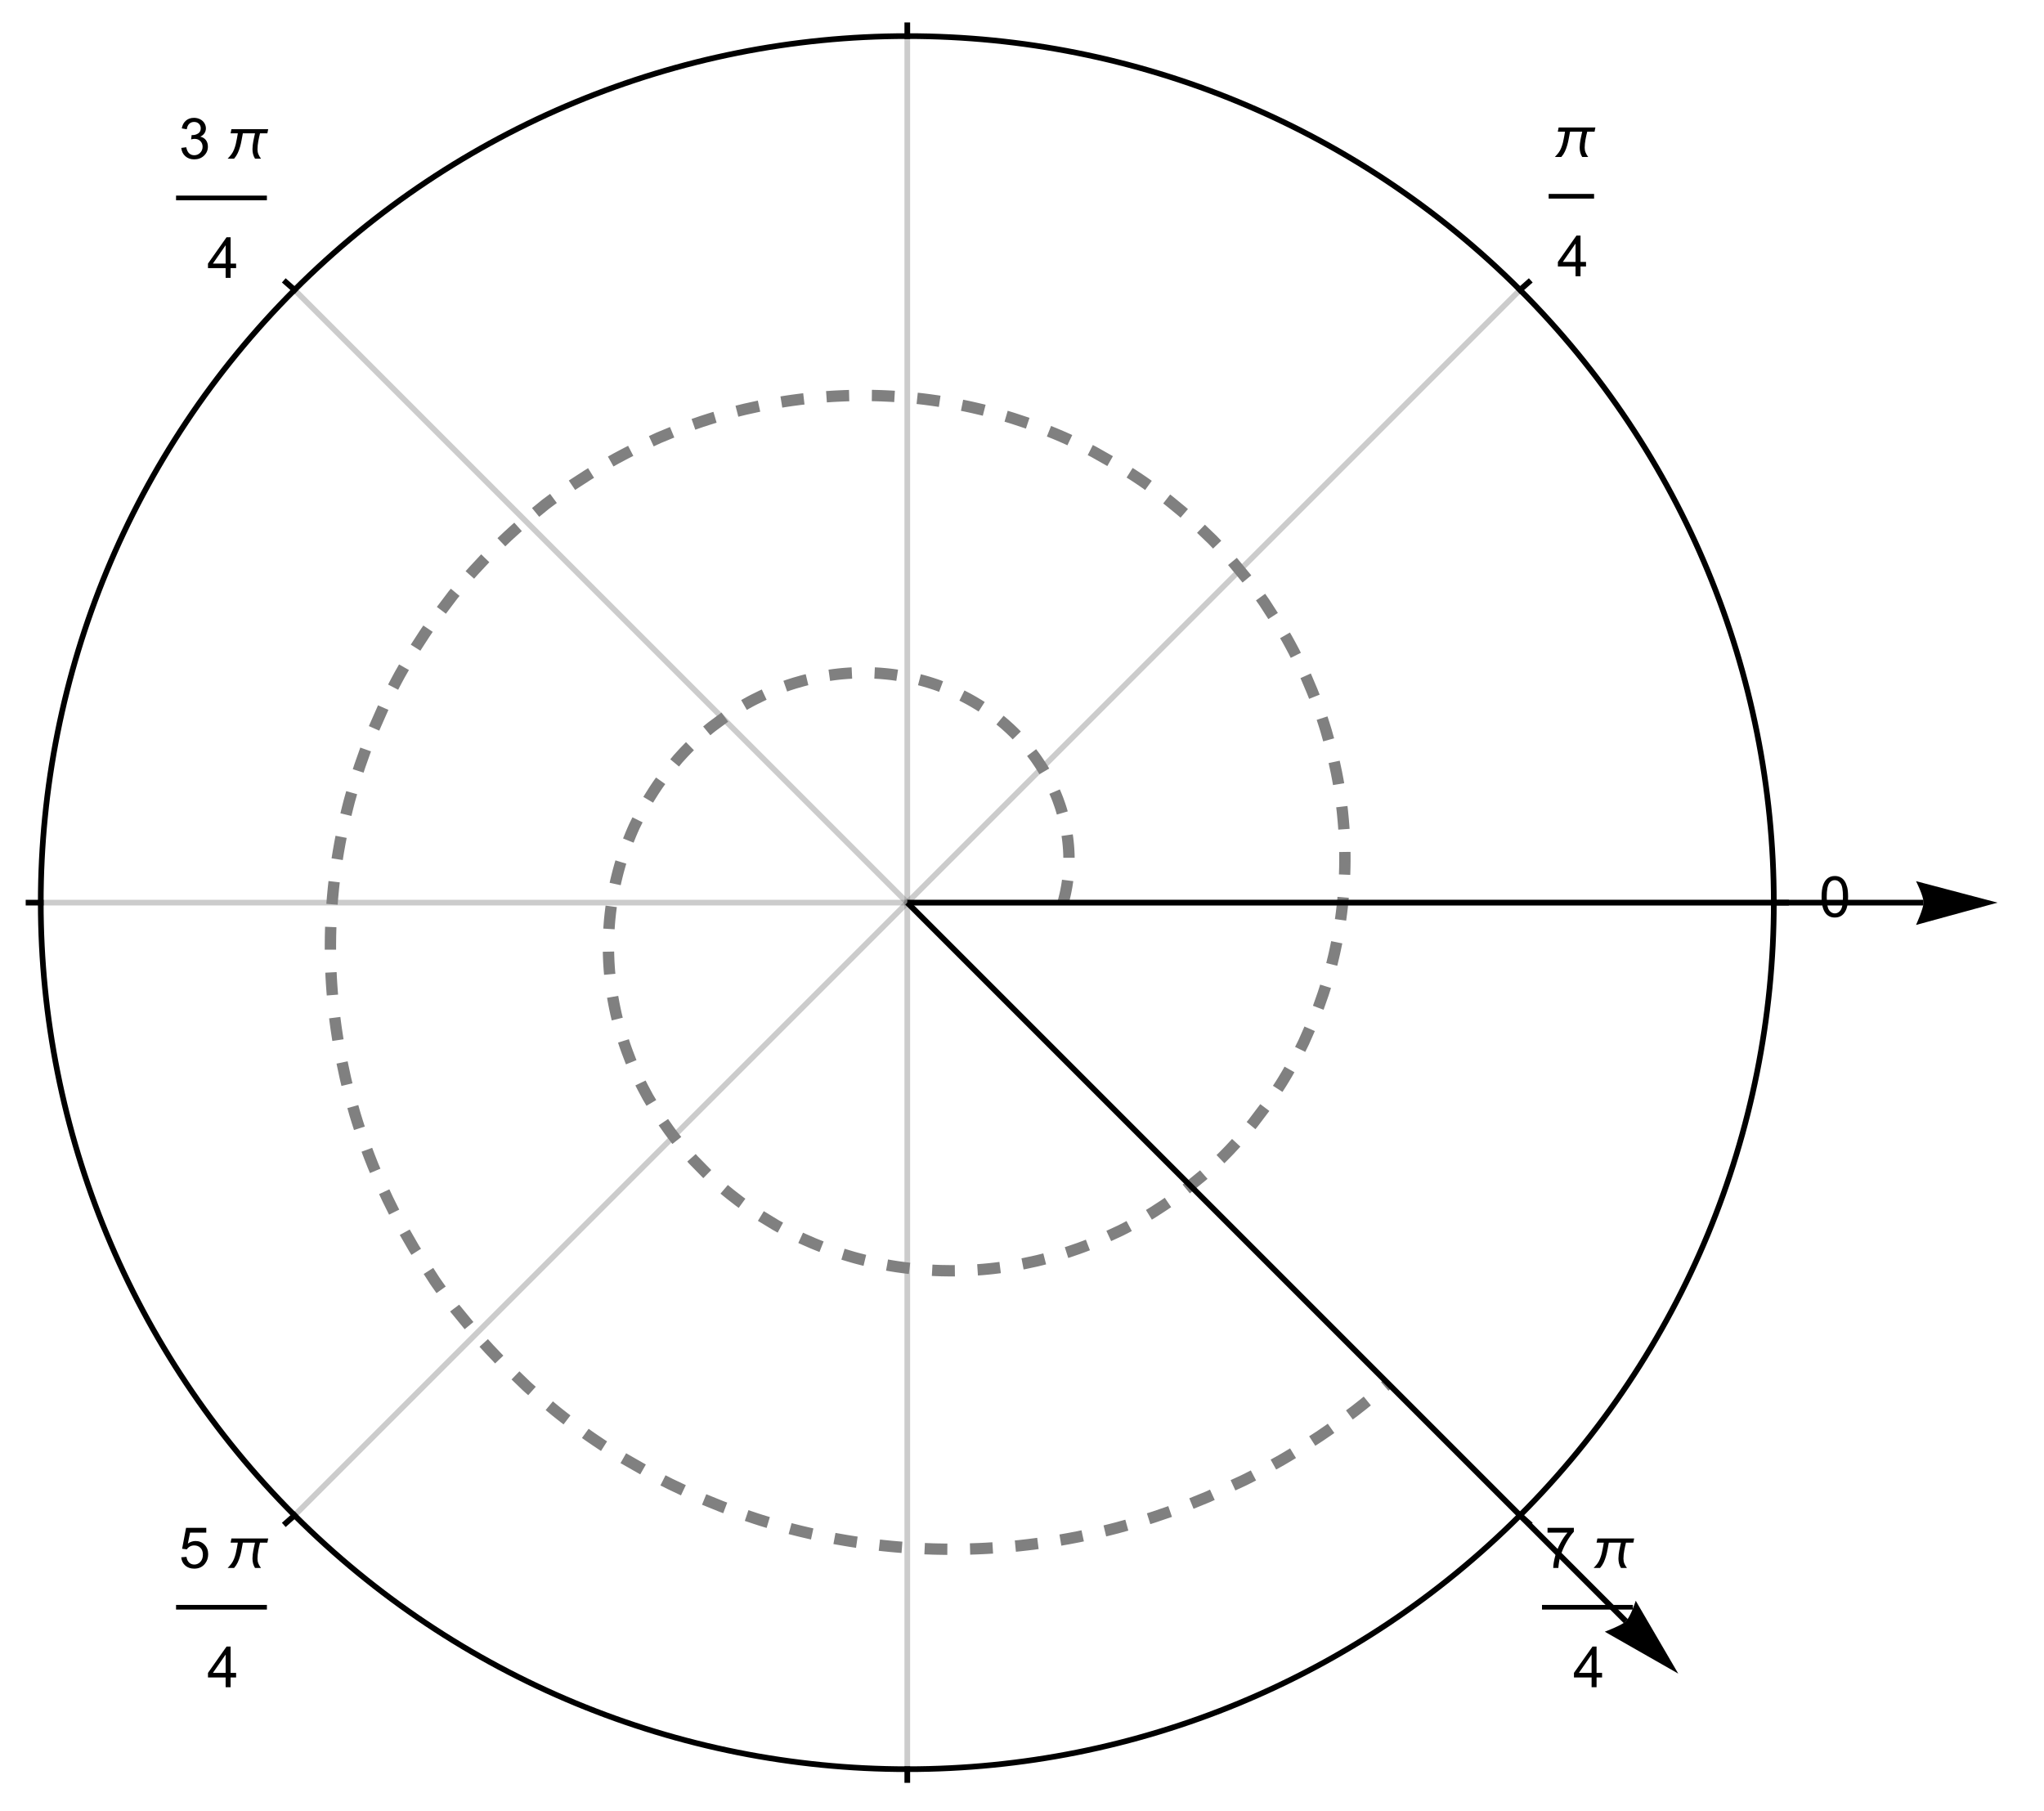 <?xml version="1.0" encoding="UTF-8"?>
<svg xmlns="http://www.w3.org/2000/svg" xmlns:xlink="http://www.w3.org/1999/xlink" width="360pt" height="319pt" viewBox="0 0 360 319" version="1.1">
<defs>
<g>
<symbol overflow="visible" id="glyph0-0">
<path style="stroke:none;" d="M 1.25 0 L 1.25 -6.25 L 6.25 -6.25 L 6.25 0 Z M 1.406 -0.156 L 6.094 -0.156 L 6.094 -6.094 L 1.406 -6.094 Z M 1.406 -0.156 "/>
</symbol>
<symbol overflow="visible" id="glyph0-1">
<path style="stroke:none;" d="M 0.414 -3.531 C 0.414 -4.375 0.504 -5.059 0.676 -5.574 C 0.852 -6.09 1.109 -6.488 1.453 -6.766 C 1.797 -7.047 2.227 -7.188 2.75 -7.188 C 3.133 -7.188 3.469 -7.109 3.758 -6.957 C 4.047 -6.801 4.289 -6.578 4.477 -6.285 C 4.664 -5.996 4.812 -5.641 4.922 -5.223 C 5.031 -4.805 5.082 -4.238 5.082 -3.531 C 5.082 -2.691 4.996 -2.012 4.824 -1.496 C 4.652 -0.98 4.395 -0.582 4.051 -0.301 C 3.707 -0.02 3.273 0.121 2.75 0.121 C 2.059 0.121 1.516 -0.125 1.125 -0.621 C 0.652 -1.215 0.414 -2.188 0.414 -3.531 Z M 1.32 -3.531 C 1.32 -2.355 1.457 -1.574 1.73 -1.184 C 2.008 -0.797 2.344 -0.602 2.75 -0.602 C 3.152 -0.602 3.492 -0.797 3.766 -1.188 C 4.043 -1.578 4.18 -2.359 4.18 -3.531 C 4.18 -4.711 4.043 -5.492 3.766 -5.879 C 3.492 -6.266 3.148 -6.461 2.738 -6.461 C 2.336 -6.461 2.012 -6.289 1.773 -5.945 C 1.469 -5.512 1.32 -4.707 1.32 -3.531 Z M 1.32 -3.531 "/>
</symbol>
<symbol overflow="visible" id="glyph0-2">
<path style="stroke:none;" d="M 3.234 0 L 3.234 -1.715 L 0.125 -1.715 L 0.125 -2.52 L 3.395 -7.156 L 4.109 -7.156 L 4.109 -2.52 L 5.078 -2.52 L 5.078 -1.715 L 4.109 -1.715 L 4.109 0 Z M 3.234 -2.52 L 3.234 -5.746 L 0.992 -2.52 Z M 3.234 -2.52 "/>
</symbol>
<symbol overflow="visible" id="glyph0-3">
<path style="stroke:none;" d="M 0.422 -1.891 L 1.297 -2.008 C 1.398 -1.508 1.57 -1.148 1.812 -0.93 C 2.055 -0.711 2.352 -0.602 2.699 -0.602 C 3.113 -0.602 3.461 -0.742 3.746 -1.031 C 4.031 -1.316 4.176 -1.672 4.176 -2.094 C 4.176 -2.5 4.043 -2.832 3.781 -3.094 C 3.516 -3.355 3.18 -3.484 2.773 -3.484 C 2.609 -3.484 2.402 -3.453 2.152 -3.391 L 2.25 -4.16 C 2.309 -4.152 2.355 -4.148 2.391 -4.148 C 2.766 -4.148 3.105 -4.25 3.402 -4.445 C 3.703 -4.641 3.852 -4.941 3.852 -5.348 C 3.852 -5.668 3.742 -5.938 3.523 -6.148 C 3.305 -6.359 3.027 -6.465 2.68 -6.465 C 2.34 -6.465 2.055 -6.359 1.828 -6.141 C 1.598 -5.926 1.453 -5.605 1.387 -5.176 L 0.508 -5.332 C 0.617 -5.922 0.859 -6.379 1.242 -6.703 C 1.621 -7.027 2.094 -7.188 2.66 -7.188 C 3.051 -7.188 3.41 -7.105 3.742 -6.938 C 4.07 -6.77 4.32 -6.539 4.496 -6.25 C 4.668 -5.961 4.758 -5.652 4.758 -5.328 C 4.758 -5.02 4.672 -4.734 4.508 -4.484 C 4.34 -4.23 4.094 -4.027 3.77 -3.875 C 4.191 -3.777 4.523 -3.578 4.758 -3.27 C 4.992 -2.961 5.109 -2.578 5.109 -2.113 C 5.109 -1.488 4.879 -0.961 4.422 -0.523 C 3.969 -0.09 3.391 0.125 2.695 0.125 C 2.066 0.125 1.547 -0.059 1.129 -0.434 C 0.715 -0.809 0.477 -1.293 0.422 -1.891 Z M 0.422 -1.891 "/>
</symbol>
<symbol overflow="visible" id="glyph0-4">
<path style="stroke:none;" d="M 0.414 -1.875 L 1.336 -1.953 C 1.406 -1.504 1.566 -1.168 1.812 -0.941 C 2.062 -0.715 2.363 -0.602 2.715 -0.602 C 3.137 -0.602 3.496 -0.762 3.789 -1.078 C 4.082 -1.398 4.227 -1.82 4.227 -2.348 C 4.227 -2.852 4.086 -3.246 3.805 -3.535 C 3.523 -3.824 3.156 -3.969 2.699 -3.969 C 2.418 -3.969 2.16 -3.906 1.934 -3.777 C 1.707 -3.648 1.527 -3.48 1.398 -3.277 L 0.57 -3.383 L 1.266 -7.062 L 4.824 -7.062 L 4.824 -6.219 L 1.969 -6.219 L 1.582 -4.297 C 2.012 -4.598 2.461 -4.746 2.934 -4.746 C 3.559 -4.746 4.086 -4.531 4.516 -4.098 C 4.945 -3.664 5.16 -3.105 5.16 -2.426 C 5.16 -1.777 4.973 -1.219 4.594 -0.746 C 4.137 -0.168 3.508 0.121 2.715 0.121 C 2.062 0.121 1.531 -0.059 1.121 -0.426 C 0.711 -0.789 0.473 -1.273 0.414 -1.875 Z M 0.414 -1.875 "/>
</symbol>
<symbol overflow="visible" id="glyph0-5">
<path style="stroke:none;" d="M 0.473 -6.219 L 0.473 -7.066 L 5.109 -7.066 L 5.109 -6.383 C 4.652 -5.898 4.199 -5.254 3.754 -4.449 C 3.305 -3.645 2.961 -2.816 2.715 -1.969 C 2.539 -1.367 2.426 -0.711 2.379 0 L 1.477 0 C 1.484 -0.562 1.594 -1.242 1.805 -2.039 C 2.016 -2.836 2.32 -3.609 2.719 -4.348 C 3.113 -5.09 3.535 -5.711 3.98 -6.219 Z M 0.473 -6.219 "/>
</symbol>
<symbol overflow="visible" id="glyph1-0">
<path style="stroke:none;" d="M 0.625 0 L 0.625 -8 L 4.375 -8 L 4.375 0 Z M 1.25 -0.625 L 3.75 -0.625 L 3.75 -7.375 L 1.25 -7.375 Z M 1.25 -0.625 "/>
</symbol>
<symbol overflow="visible" id="glyph1-1">
<path style="stroke:none;" d="M 7.73 -5.191 L 7.582 -4.457 L 6.289 -4.457 C 6.234 -4.227 6.18 -3.992 6.125 -3.758 C 6.07 -3.523 6.023 -3.289 5.984 -3.055 C 5.945 -2.82 5.91 -2.586 5.883 -2.348 C 5.859 -2.109 5.844 -1.875 5.844 -1.637 C 5.844 -1.32 5.898 -1.031 6.012 -0.766 C 6.121 -0.5 6.273 -0.242 6.465 0 L 5.406 0 C 5.25 -0.258 5.137 -0.523 5.066 -0.797 C 4.996 -1.074 4.961 -1.359 4.961 -1.66 C 4.961 -1.898 4.977 -2.133 5.004 -2.367 C 5.031 -2.602 5.066 -2.836 5.109 -3.07 C 5.152 -3.301 5.203 -3.535 5.254 -3.766 C 5.305 -3.996 5.355 -4.227 5.406 -4.457 L 3.266 -4.457 C 3.195 -4.086 3.125 -3.699 3.051 -3.297 C 2.98 -2.895 2.891 -2.5 2.781 -2.109 C 2.672 -1.719 2.535 -1.344 2.367 -0.98 C 2.199 -0.621 1.984 -0.293 1.723 0 L 0.586 0 C 0.703 -0.125 0.82 -0.25 0.934 -0.375 C 1.047 -0.5 1.152 -0.629 1.254 -0.766 C 1.445 -1.027 1.598 -1.309 1.715 -1.609 C 1.836 -1.91 1.934 -2.223 2.016 -2.543 C 2.094 -2.863 2.16 -3.184 2.215 -3.508 C 2.27 -3.832 2.324 -4.148 2.383 -4.457 L 1.109 -4.457 L 1.254 -5.191 Z M 7.73 -5.191 "/>
</symbol>
</g>
</defs>
<g id="surface7316">
<path style="fill:none;stroke-width:1;stroke-linecap:square;stroke-linejoin:miter;stroke:rgb(50.001%,50.001%,50.001%);stroke-opacity:0.4;stroke-miterlimit:3.25;" d="M 159.797 158.977 L 312.414 158.977 "/>
<path style="fill:none;stroke-width:1;stroke-linecap:square;stroke-linejoin:miter;stroke:rgb(50.001%,50.001%,50.001%);stroke-opacity:0.4;stroke-miterlimit:3.25;" d="M 159.797 158.977 L 267.711 51.059 "/>
<path style="fill:none;stroke-width:1;stroke-linecap:square;stroke-linejoin:miter;stroke:rgb(50.001%,50.001%,50.001%);stroke-opacity:0.4;stroke-miterlimit:3.25;" d="M 159.797 158.977 L 159.797 6.359 "/>
<path style="fill:none;stroke-width:1;stroke-linecap:square;stroke-linejoin:miter;stroke:rgb(50.001%,50.001%,50.001%);stroke-opacity:0.4;stroke-miterlimit:3.25;" d="M 159.797 158.977 L 51.879 51.059 "/>
<path style="fill:none;stroke-width:1;stroke-linecap:square;stroke-linejoin:miter;stroke:rgb(50.001%,50.001%,50.001%);stroke-opacity:0.4;stroke-miterlimit:3.25;" d="M 159.797 158.977 L 7.18 158.977 "/>
<path style="fill:none;stroke-width:1;stroke-linecap:square;stroke-linejoin:miter;stroke:rgb(50.001%,50.001%,50.001%);stroke-opacity:0.4;stroke-miterlimit:3.25;" d="M 159.797 158.977 L 51.879 266.891 "/>
<path style="fill:none;stroke-width:1;stroke-linecap:square;stroke-linejoin:miter;stroke:rgb(50.001%,50.001%,50.001%);stroke-opacity:0.4;stroke-miterlimit:3.25;" d="M 159.797 158.977 L 159.797 311.594 "/>
<path style="fill:none;stroke-width:1;stroke-linecap:square;stroke-linejoin:miter;stroke:rgb(50.001%,50.001%,50.001%);stroke-opacity:0.4;stroke-miterlimit:3.25;" d="M 159.797 158.977 L 267.711 266.891 "/>
<path style="fill:none;stroke-width:2;stroke-linecap:butt;stroke-linejoin:miter;stroke:rgb(50.001%,50.001%,50.001%);stroke-opacity:1;stroke-dasharray:4,4;stroke-miterlimit:3.25;" d="M 187.227 158.977 L 187.258 158.875 L 187.285 158.777 L 187.34 158.578 L 187.445 158.176 L 187.492 157.973 L 187.543 157.773 L 187.637 157.363 L 187.656 157.262 L 187.68 157.16 L 187.723 156.953 L 187.801 156.539 L 187.82 156.438 L 187.84 156.332 L 187.879 156.125 L 187.945 155.707 L 188.023 155.18 L 188.035 155.074 L 188.062 154.863 L 188.078 154.754 L 188.113 154.438 L 188.156 154.008 L 188.164 153.898 L 188.176 153.793 L 188.191 153.578 L 188.207 153.359 L 188.223 153.145 L 188.23 153.035 L 188.234 152.926 L 188.242 152.82 L 188.262 152.273 L 188.266 152.156 L 188.27 152.035 L 188.27 151.918 L 188.273 151.797 L 188.273 151.559 L 188.277 151.441 L 188.277 151.32 L 188.273 151.203 L 188.273 150.961 L 188.27 150.84 L 188.27 150.723 L 188.258 150.359 L 188.254 150.242 L 188.246 150.121 L 188.242 150 L 188.234 149.879 L 188.23 149.758 L 188.207 149.395 L 188.195 149.273 L 188.188 149.152 L 188.168 148.91 L 188.121 148.426 L 188.109 148.301 L 188.094 148.18 L 188.066 147.938 L 188.051 147.816 L 188.039 147.691 L 188.004 147.449 L 187.988 147.328 L 187.969 147.203 L 187.934 146.961 L 187.855 146.469 L 187.832 146.348 L 187.812 146.227 L 187.766 145.98 L 187.668 145.492 L 187.449 144.512 L 187.422 144.395 L 187.395 144.281 L 187.336 144.051 L 187.215 143.594 L 186.949 142.68 L 186.809 142.227 L 186.656 141.77 L 186.332 140.863 L 186.246 140.637 L 186.156 140.41 L 185.973 139.961 L 185.59 139.062 L 184.727 137.285 L 184.668 137.18 L 184.613 137.07 L 184.496 136.855 L 184.258 136.426 L 183.762 135.578 L 183.699 135.473 L 183.633 135.367 L 183.504 135.156 L 183.238 134.738 L 182.684 133.91 L 182.613 133.809 L 182.543 133.703 L 182.398 133.5 L 182.102 133.094 L 181.492 132.289 L 180.191 130.727 L 180.098 130.621 L 180.004 130.52 L 179.82 130.312 L 179.438 129.902 L 178.656 129.098 L 178.25 128.707 L 177.84 128.316 L 176.996 127.555 L 176.887 127.461 L 176.777 127.371 L 176.559 127.184 L 176.117 126.82 L 175.215 126.105 L 173.32 124.758 L 173.207 124.68 L 173.09 124.605 L 172.859 124.457 L 172.398 124.164 L 171.453 123.598 L 171.332 123.527 L 171.211 123.461 L 170.973 123.324 L 170.484 123.055 L 169.496 122.539 L 169.246 122.414 L 168.484 122.051 L 167.457 121.594 L 167.324 121.539 L 167.195 121.48 L 166.934 121.375 L 166.406 121.16 L 165.34 120.762 L 165.191 120.707 L 165.047 120.656 L 164.754 120.555 L 164.16 120.359 L 163.566 120.172 L 162.965 119.996 L 162.66 119.91 L 162.359 119.828 L 161.746 119.668 L 160.516 119.379 L 160.203 119.316 L 159.891 119.25 L 159.266 119.133 L 159.105 119.102 L 158.949 119.074 L 158.633 119.02 L 158 118.922 L 157.84 118.898 L 157.684 118.875 L 157.363 118.832 L 157.203 118.809 L 156.723 118.75 L 156.562 118.734 L 156.398 118.715 L 155.918 118.668 L 155.754 118.652 L 155.43 118.625 L 155.273 118.609 L 154.793 118.574 L 154.633 118.566 L 154.473 118.555 L 153.512 118.508 L 153.348 118.504 L 152.867 118.492 L 152.703 118.488 L 152.543 118.488 L 152.379 118.484 L 151.895 118.484 L 151.73 118.488 L 151.57 118.488 L 151.406 118.492 L 151.246 118.492 L 151.082 118.496 L 150.918 118.504 L 150.758 118.508 L 150.594 118.512 L 150.43 118.52 L 150.27 118.527 L 149.777 118.551 L 149.613 118.562 L 149.449 118.57 L 149.289 118.582 L 148.797 118.617 L 148.633 118.633 L 148.305 118.66 L 147.648 118.727 L 146.992 118.805 L 146.332 118.895 L 146.004 118.941 L 145.676 118.992 L 145.016 119.102 L 144.711 119.156 L 144.402 119.215 L 143.789 119.336 L 143.484 119.398 L 143.176 119.465 L 142.562 119.605 L 142.41 119.641 L 142.258 119.68 L 141.949 119.754 L 141.34 119.914 L 140.117 120.262 L 139.965 120.305 L 139.816 120.352 L 138.902 120.645 L 137.695 121.066 L 137.543 121.125 L 137.391 121.18 L 137.09 121.293 L 136.492 121.527 L 135.297 122.027 L 135.137 122.098 L 134.973 122.168 L 134.652 122.312 L 134.012 122.613 L 132.742 123.238 L 132.582 123.32 L 132.426 123.402 L 132.109 123.57 L 131.484 123.914 L 130.242 124.629 L 130.086 124.723 L 129.934 124.812 L 129.629 125.004 L 129.016 125.387 L 127.812 126.191 L 125.465 127.926 L 125.328 128.031 L 125.195 128.137 L 124.93 128.352 L 124.398 128.789 L 123.355 129.691 L 123.098 129.926 L 122.84 130.156 L 122.332 130.629 L 121.336 131.602 L 121.215 131.727 L 121.09 131.852 L 120.848 132.102 L 120.363 132.609 L 119.418 133.648 L 117.609 135.828 L 117.5 135.965 L 117.395 136.102 L 117.184 136.379 L 116.766 136.941 L 115.949 138.086 L 115.848 138.23 L 115.75 138.375 L 115.555 138.668 L 115.164 139.258 L 114.41 140.457 L 114.32 140.609 L 114.227 140.762 L 114.047 141.066 L 113.691 141.684 L 113.004 142.938 L 111.73 145.516 L 111.648 145.695 L 111.57 145.875 L 111.41 146.234 L 111.102 146.957 L 110.512 148.422 L 110.441 148.609 L 110.371 148.793 L 110.234 149.164 L 109.969 149.914 L 109.473 151.426 L 109.238 152.191 L 109.02 152.965 L 108.969 153.156 L 108.914 153.352 L 108.812 153.742 L 108.617 154.523 L 108.523 154.914 L 108.43 155.309 L 108.258 156.098 L 108.219 156.297 L 108.176 156.496 L 108.098 156.895 L 107.953 157.691 L 107.918 157.879 L 107.824 158.441 L 107.711 159.195 L 107.684 159.383 L 107.656 159.574 L 107.605 159.953 L 107.512 160.711 L 107.488 160.902 L 107.469 161.09 L 107.391 161.855 L 107.355 162.238 L 107.324 162.621 L 107.297 163.004 L 107.281 163.199 L 107.27 163.391 L 107.246 163.777 L 107.234 163.969 L 107.227 164.16 L 107.219 164.355 L 107.207 164.547 L 107.199 164.742 L 107.195 164.934 L 107.188 165.129 L 107.184 165.324 L 107.176 165.516 L 107.172 165.711 L 107.172 165.906 L 107.168 166.098 L 107.164 166.293 L 107.164 167.07 L 107.168 167.266 L 107.168 167.461 L 107.184 168.242 L 107.23 169.414 L 107.242 169.613 L 107.266 170.004 L 107.277 170.215 L 107.293 170.43 L 107.324 170.855 L 107.34 171.066 L 107.359 171.277 L 107.398 171.703 L 107.418 171.918 L 107.441 172.129 L 107.484 172.555 L 107.586 173.41 L 107.613 173.621 L 107.641 173.836 L 107.699 174.262 L 107.828 175.113 L 107.863 175.324 L 107.898 175.539 L 107.973 175.965 L 108.129 176.816 L 108.172 177.027 L 108.215 177.242 L 108.301 177.668 L 108.484 178.516 L 108.531 178.727 L 108.582 178.941 L 108.684 179.363 L 108.895 180.211 L 108.953 180.422 L 109.008 180.633 L 109.125 181.059 L 109.363 181.902 L 109.887 183.582 L 109.957 183.785 L 110.023 183.992 L 110.164 184.402 L 110.457 185.219 L 111.078 186.848 L 111.242 187.254 L 111.41 187.656 L 111.754 188.461 L 112.484 190.062 L 112.578 190.258 L 112.676 190.457 L 112.867 190.855 L 113.266 191.641 L 114.102 193.207 L 115.93 196.266 L 116.383 196.969 L 116.852 197.664 L 117.816 199.035 L 117.941 199.207 L 118.066 199.375 L 118.316 199.715 L 118.828 200.387 L 119.879 201.711 L 120.152 202.039 L 120.422 202.363 L 120.977 203.008 L 122.113 204.281 L 124.512 206.73 L 124.68 206.895 L 124.848 207.055 L 125.188 207.375 L 125.875 208.008 L 127.289 209.25 L 127.469 209.398 L 127.648 209.551 L 128.012 209.852 L 128.746 210.445 L 130.246 211.602 L 130.434 211.742 L 130.625 211.883 L 131.012 212.164 L 131.785 212.715 L 133.367 213.781 L 136.648 215.773 L 136.844 215.883 L 137.043 215.992 L 137.438 216.211 L 138.23 216.637 L 139.844 217.453 L 140.047 217.555 L 140.254 217.652 L 140.66 217.848 L 141.488 218.227 L 143.156 218.957 L 143.578 219.129 L 144.004 219.301 L 144.855 219.637 L 146.578 220.266 L 146.793 220.344 L 147.449 220.566 L 148.324 220.852 L 150.094 221.383 L 150.336 221.453 L 151.062 221.652 L 152.035 221.902 L 152.281 221.965 L 152.523 222.023 L 153.016 222.141 L 154 222.363 L 154.246 222.414 L 154.496 222.469 L 154.992 222.57 L 155.984 222.762 L 156.234 222.805 L 156.484 222.852 L 156.984 222.938 L 157.992 223.098 L 158.242 223.133 L 158.496 223.168 L 159 223.238 L 159.254 223.273 L 160.27 223.398 L 161.031 223.48 L 161.285 223.504 L 161.543 223.531 L 162.051 223.574 L 162.309 223.598 L 162.562 223.617 L 163.078 223.656 L 163.332 223.672 L 163.59 223.691 L 164.102 223.719 L 164.359 223.734 L 164.875 223.758 L 165.133 223.766 L 165.391 223.777 L 165.906 223.793 L 166.168 223.797 L 167.184 223.812 L 167.945 223.812 L 168.199 223.809 L 168.453 223.809 L 168.711 223.805 L 168.965 223.797 L 169.219 223.793 L 169.477 223.785 L 169.984 223.77 L 170.242 223.758 L 170.496 223.746 L 170.754 223.734 L 171.008 223.723 L 171.262 223.707 L 171.52 223.691 L 171.773 223.676 L 172.285 223.641 L 172.543 223.621 L 172.797 223.602 L 173.312 223.559 L 173.566 223.535 L 173.824 223.512 L 174.336 223.461 L 174.59 223.434 L 174.848 223.406 L 175.359 223.348 L 176.383 223.215 L 176.898 223.145 L 177.41 223.066 L 178.434 222.902 L 178.688 222.859 L 178.945 222.816 L 179.457 222.723 L 180.477 222.527 L 182.516 222.086 L 182.754 222.031 L 182.988 221.973 L 183.465 221.855 L 184.41 221.613 L 186.297 221.086 L 186.531 221.016 L 186.77 220.945 L 187.238 220.801 L 188.176 220.5 L 190.039 219.859 L 190.273 219.773 L 190.504 219.688 L 190.969 219.516 L 191.891 219.16 L 193.727 218.402 L 197.348 216.727 L 197.59 216.605 L 197.832 216.48 L 198.316 216.234 L 199.277 215.723 L 201.18 214.656 L 201.414 214.52 L 201.652 214.379 L 202.121 214.098 L 203.055 213.527 L 204.898 212.332 L 205.129 212.18 L 205.355 212.023 L 205.809 211.715 L 206.711 211.078 L 208.488 209.762 L 211.934 206.945 L 212.715 206.258 L 213.484 205.555 L 215 204.109 L 215.375 203.742 L 215.746 203.367 L 216.477 202.617 L 217.914 201.074 L 218.266 200.684 L 218.617 200.289 L 219.309 199.488 L 220.66 197.855 L 223.227 194.457 L 223.531 194.027 L 223.828 193.598 L 224.418 192.727 L 225.559 190.961 L 225.699 190.738 L 225.84 190.512 L 226.113 190.062 L 226.656 189.156 L 227.699 187.316 L 227.824 187.082 L 227.953 186.848 L 228.203 186.379 L 228.691 185.438 L 229.633 183.527 L 231.359 179.613 L 231.465 179.344 L 231.574 179.07 L 231.789 178.527 L 232.199 177.438 L 232.977 175.23 L 233.07 174.953 L 233.16 174.676 L 233.34 174.117 L 233.688 172.996 L 234.328 170.73 L 234.477 170.16 L 234.621 169.586 L 234.898 168.438 L 235.031 167.859 L 235.156 167.281 L 235.398 166.121 L 235.457 165.832 L 235.512 165.539 L 235.621 164.957 L 235.828 163.785 L 235.875 163.488 L 235.922 163.195 L 236.016 162.605 L 236.184 161.426 L 236.219 161.148 L 236.258 160.875 L 236.324 160.32 L 236.359 160.043 L 236.391 159.766 L 236.449 159.211 L 236.48 158.934 L 236.508 158.652 L 236.559 158.098 L 236.582 157.82 L 236.605 157.539 L 236.652 156.98 L 236.672 156.703 L 236.711 156.141 L 236.727 155.863 L 236.746 155.582 L 236.762 155.301 L 236.789 154.738 L 236.801 154.461 L 236.824 153.898 L 236.855 152.773 L 236.859 152.488 L 236.871 151.645 L 236.871 150.797 L 236.867 150.516 L 236.863 150.23 L 236.855 149.668 L 236.852 149.383 L 236.844 149.102 L 236.836 148.816 L 236.824 148.535 L 236.816 148.25 L 236.805 147.969 L 236.793 147.684 L 236.777 147.402 L 236.766 147.117 L 236.75 146.836 L 236.73 146.551 L 236.715 146.266 L 236.676 145.699 L 236.656 145.418 L 236.633 145.133 L 236.586 144.566 L 236.48 143.43 L 236.449 143.125 L 236.418 142.816 L 236.348 142.199 L 236.312 141.895 L 236.273 141.586 L 236.195 140.973 L 236.109 140.355 L 236.023 139.742 L 235.828 138.516 L 235.777 138.207 L 235.727 137.902 L 235.617 137.289 L 235.383 136.062 L 234.859 133.621 L 234.719 133.012 L 234.57 132.402 L 234.258 131.188 L 233.574 128.766 L 233.484 128.465 L 233.203 127.562 L 232.812 126.359 L 231.973 123.973 L 231.867 123.684 L 231.758 123.391 L 231.535 122.809 L 231.074 121.652 L 230.098 119.352 L 229.973 119.062 L 229.844 118.777 L 229.582 118.211 L 229.051 117.074 L 227.926 114.824 L 227.781 114.547 L 227.633 114.27 L 227.336 113.711 L 226.73 112.605 L 225.461 110.418 L 222.711 106.148 L 222.543 105.906 L 222.371 105.66 L 222.031 105.176 L 221.332 104.211 L 219.895 102.305 L 216.844 98.613 L 216.645 98.387 L 216.445 98.164 L 216.047 97.715 L 215.234 96.828 L 213.566 95.086 L 210.07 91.734 L 209.828 91.516 L 209.582 91.297 L 209.086 90.859 L 208.09 90 L 206.047 88.32 L 205.785 88.113 L 205.527 87.91 L 205.004 87.504 L 203.945 86.703 L 201.789 85.145 L 201.516 84.957 L 201.242 84.766 L 200.691 84.391 L 199.578 83.656 L 197.312 82.23 L 192.641 79.586 L 192.359 79.441 L 192.082 79.297 L 191.52 79.012 L 190.395 78.449 L 188.109 77.375 L 187.531 77.117 L 186.953 76.863 L 185.785 76.367 L 183.43 75.426 L 182.836 75.199 L 182.242 74.98 L 181.043 74.551 L 178.621 73.746 L 178.316 73.648 L 177.402 73.367 L 176.172 73.008 L 173.695 72.34 L 173.391 72.266 L 173.086 72.188 L 172.473 72.043 L 171.246 71.758 L 170.938 71.691 L 170.629 71.621 L 170.012 71.492 L 168.773 71.242 L 168.461 71.184 L 168.152 71.125 L 167.527 71.012 L 166.277 70.801 L 165.652 70.699 L 165.023 70.605 L 163.766 70.426 L 163.453 70.387 L 163.137 70.344 L 162.504 70.266 L 162.188 70.23 L 161.875 70.195 L 161.238 70.125 L 160.605 70.062 L 159.969 70.004 L 159.652 69.973 L 159.336 69.945 L 158.699 69.898 L 158.379 69.875 L 158.062 69.852 L 157.742 69.828 L 157.422 69.809 L 157.105 69.789 L 155.824 69.727 L 155.504 69.715 L 155.184 69.699 L 154.863 69.691 L 154.543 69.68 L 153.582 69.656 L 152.887 69.648 L 152.535 69.645 L 151.488 69.645 L 150.793 69.652 L 150.441 69.656 L 150.094 69.664 L 149.742 69.672 L 149.395 69.68 L 149.043 69.691 L 148.695 69.703 L 148.344 69.719 L 147.996 69.734 L 147.645 69.75 L 147.297 69.766 L 146.945 69.785 L 146.598 69.805 L 145.895 69.852 L 145.195 69.902 L 144.844 69.93 L 144.496 69.957 L 143.797 70.02 L 142.395 70.16 L 142.043 70.195 L 141.695 70.238 L 140.996 70.32 L 139.598 70.504 L 139.246 70.555 L 138.898 70.605 L 138.199 70.711 L 136.801 70.938 L 136.453 71 L 136.105 71.059 L 135.406 71.188 L 134.016 71.461 L 131.238 72.07 L 130.918 72.148 L 130.594 72.227 L 129.949 72.387 L 128.66 72.719 L 126.098 73.445 L 125.777 73.539 L 125.457 73.637 L 124.82 73.836 L 123.547 74.246 L 121.016 75.125 L 120.703 75.238 L 120.387 75.355 L 119.758 75.594 L 118.508 76.078 L 116.02 77.105 L 111.121 79.387 L 110.797 79.555 L 110.469 79.719 L 109.816 80.059 L 108.516 80.75 L 105.949 82.191 L 105.629 82.379 L 105.312 82.566 L 104.68 82.945 L 103.422 83.723 L 100.934 85.336 L 100.629 85.543 L 100.32 85.75 L 99.711 86.172 L 98.496 87.031 L 96.105 88.805 L 91.48 92.59 L 91.219 92.824 L 90.953 93.055 L 90.434 93.52 L 89.398 94.465 L 87.363 96.402 L 87.113 96.652 L 86.863 96.898 L 86.367 97.398 L 85.387 98.406 L 83.461 100.473 L 82.992 100.996 L 82.523 101.527 L 81.598 102.598 L 79.789 104.781 L 76.359 109.32 L 76.16 109.609 L 75.957 109.895 L 75.559 110.469 L 74.773 111.629 L 73.25 113.984 L 73.062 114.281 L 72.879 114.582 L 72.512 115.18 L 71.793 116.391 L 70.398 118.84 L 70.23 119.148 L 70.062 119.461 L 69.73 120.082 L 69.078 121.336 L 67.824 123.875 L 65.531 129.074 L 65.387 129.434 L 65.246 129.793 L 64.961 130.512 L 64.414 131.957 L 63.379 134.879 L 63.258 135.25 L 63.137 135.617 L 62.898 136.355 L 62.438 137.844 L 61.59 140.84 L 61.488 141.215 L 61.391 141.594 L 61.199 142.352 L 60.828 143.867 L 60.742 144.25 L 60.656 144.629 L 60.484 145.395 L 60.164 146.926 L 60.09 147.312 L 60.016 147.695 L 59.867 148.469 L 59.594 150.012 L 59.531 150.402 L 59.469 150.789 L 59.348 151.566 L 59.121 153.125 L 59.07 153.488 L 59.023 153.852 L 58.934 154.582 L 58.891 154.945 L 58.848 155.312 L 58.766 156.043 L 58.727 156.41 L 58.586 157.879 L 58.555 158.246 L 58.496 158.98 L 58.469 159.348 L 58.441 159.719 L 58.395 160.453 L 58.371 160.824 L 58.348 161.191 L 58.312 161.93 L 58.293 162.301 L 58.277 162.672 L 58.266 163.039 L 58.25 163.41 L 58.238 163.781 L 58.23 164.152 L 58.219 164.523 L 58.211 164.891 L 58.195 166.375 L 58.195 167.488 L 58.199 167.859 L 58.203 168.234 L 58.227 169.348 L 58.238 169.719 L 58.25 170.094 L 58.273 170.836 L 58.289 171.207 L 58.309 171.582 L 58.324 171.953 L 58.344 172.324 L 58.367 172.695 L 58.387 173.07 L 58.438 173.812 L 58.465 174.188 L 58.492 174.559 L 58.551 175.305 L 58.582 175.676 L 58.617 176.047 L 58.688 176.793 L 58.727 177.195 L 58.77 177.598 L 58.859 178.406 L 58.953 179.211 L 59.055 180.02 L 59.164 180.824 L 59.281 181.629 L 59.527 183.238 L 59.594 183.641 L 59.664 184.039 L 59.805 184.844 L 60.105 186.449 L 60.785 189.645 L 60.875 190.047 L 60.969 190.445 L 61.16 191.238 L 61.566 192.828 L 62.449 195.992 L 62.566 196.387 L 62.688 196.781 L 62.93 197.566 L 63.434 199.137 L 64.523 202.25 L 64.664 202.633 L 64.805 203.012 L 65.094 203.77 L 65.688 205.281 L 66.949 208.285 L 67.117 208.656 L 67.281 209.027 L 67.617 209.77 L 68.309 211.25 L 69.762 214.18 L 69.949 214.543 L 70.141 214.906 L 70.523 215.629 L 71.309 217.07 L 72.949 219.918 L 76.504 225.469 L 76.719 225.789 L 76.941 226.105 L 77.383 226.734 L 78.281 227.988 L 80.137 230.465 L 84.074 235.258 L 84.328 235.551 L 84.586 235.844 L 85.102 236.422 L 86.148 237.574 L 88.297 239.836 L 92.797 244.18 L 93.113 244.465 L 93.43 244.746 L 94.062 245.312 L 95.352 246.43 L 97.977 248.602 L 98.309 248.867 L 98.645 249.133 L 99.316 249.66 L 100.676 250.699 L 103.445 252.711 L 104.148 253.203 L 104.859 253.688 L 106.285 254.641 L 109.191 256.484 L 115.188 259.906 L 115.543 260.094 L 115.902 260.281 L 116.621 260.652 L 118.066 261.379 L 120.992 262.766 L 121.359 262.934 L 121.73 263.102 L 122.473 263.43 L 123.965 264.07 L 126.98 265.293 L 127.359 265.438 L 127.742 265.582 L 128.504 265.867 L 130.035 266.426 L 133.133 267.469 L 133.52 267.594 L 133.91 267.719 L 134.691 267.961 L 136.262 268.426 L 139.426 269.293 L 140.988 269.684 L 142.555 270.051 L 142.949 270.141 L 144.133 270.398 L 145.715 270.723 L 146.109 270.797 L 146.508 270.875 L 147.301 271.023 L 148.895 271.301 L 149.297 271.367 L 149.695 271.434 L 150.496 271.559 L 152.102 271.793 L 152.504 271.848 L 152.902 271.898 L 153.711 272 L 154.113 272.051 L 154.516 272.098 L 155.324 272.191 L 155.727 272.234 L 156.133 272.273 L 156.941 272.355 L 157.348 272.391 L 157.75 272.426 L 158.562 272.496 L 159.375 272.559 L 160.594 272.641 L 161 272.664 L 161.816 272.707 L 162.223 272.73 L 162.633 272.746 L 163.039 272.766 L 163.445 272.781 L 163.855 272.793 L 164.262 272.809 L 164.672 272.82 L 165.082 272.828 L 165.523 272.836 L 165.969 272.844 L 166.41 272.852 L 166.855 272.855 L 168.188 272.855 L 168.633 272.852 L 169.074 272.848 L 170.41 272.824 L 170.855 272.812 L 171.746 272.781 L 172.188 272.766 L 173.078 272.727 L 173.969 272.68 L 174.859 272.625 L 175.75 272.566 L 176.195 272.535 L 176.641 272.5 L 177.531 272.426 L 177.977 272.387 L 179.312 272.258 L 179.754 272.211 L 181.09 272.059 L 182.867 271.832 L 183.312 271.773 L 183.754 271.711 L 184.645 271.582 L 186.418 271.301 L 186.859 271.227 L 187.301 271.148 L 188.188 270.992 L 189.953 270.656 L 193.477 269.898 L 194.297 269.703 L 195.117 269.504 L 196.75 269.09 L 200.004 268.188 L 200.41 268.066 L 200.812 267.945 L 201.621 267.699 L 203.234 267.188 L 206.441 266.09 L 206.844 265.945 L 207.242 265.801 L 208.035 265.508 L 209.625 264.898 L 212.773 263.613 L 218.973 260.762 L 219.402 260.551 L 219.828 260.336 L 220.68 259.902 L 222.371 259.012 L 225.715 257.145 L 226.129 256.902 L 226.539 256.66 L 227.363 256.168 L 229 255.168 L 232.23 253.078 L 232.629 252.812 L 233.027 252.539 L 233.824 251.996 L 235.398 250.883 L 238.5 248.582 L 238.883 248.285 L 239.262 247.988 L 240.023 247.391 L 241.527 246.172 L 241.902 245.867 L 243.387 244.617 L 244.121 243.984 L 244.484 243.664 "/>
<path style="fill:none;stroke-width:1;stroke-linecap:square;stroke-linejoin:miter;stroke:rgb(0%,0%,0%);stroke-opacity:1;stroke-miterlimit:3.25;" d="M 312.414 158.977 L 314.566 158.977 "/>
<path style="fill:none;stroke-width:1;stroke-linecap:square;stroke-linejoin:miter;stroke:rgb(0%,0%,0%);stroke-opacity:1;stroke-miterlimit:3.25;" d="M 267.711 51.059 L 269.234 49.711 "/>
<path style="fill:none;stroke-width:1;stroke-linecap:square;stroke-linejoin:miter;stroke:rgb(0%,0%,0%);stroke-opacity:1;stroke-miterlimit:3.25;" d="M 159.797 6.359 L 159.797 4.453 "/>
<path style="fill:none;stroke-width:1;stroke-linecap:square;stroke-linejoin:miter;stroke:rgb(0%,0%,0%);stroke-opacity:1;stroke-miterlimit:3.25;" d="M 51.879 51.059 L 50.355 49.711 "/>
<path style="fill:none;stroke-width:1;stroke-linecap:square;stroke-linejoin:miter;stroke:rgb(0%,0%,0%);stroke-opacity:1;stroke-miterlimit:3.25;" d="M 7.18 158.977 L 5.027 158.977 "/>
<path style="fill:none;stroke-width:1;stroke-linecap:square;stroke-linejoin:miter;stroke:rgb(0%,0%,0%);stroke-opacity:1;stroke-miterlimit:3.25;" d="M 51.879 266.891 L 50.355 268.242 "/>
<path style="fill:none;stroke-width:1;stroke-linecap:square;stroke-linejoin:miter;stroke:rgb(0%,0%,0%);stroke-opacity:1;stroke-miterlimit:3.25;" d="M 159.797 311.594 L 159.797 313.5 "/>
<path style="fill:none;stroke-width:1;stroke-linecap:square;stroke-linejoin:miter;stroke:rgb(0%,0%,0%);stroke-opacity:1;stroke-miterlimit:3.25;" d="M 267.711 266.891 L 269.234 268.242 "/>
<g style="fill:rgb(0%,0%,0%);fill-opacity:1;">
  <use xlink:href="#glyph0-1" x="320.413" y="161.476"/>
</g>
<path style="fill:none;stroke-width:0.82;stroke-linecap:square;stroke-linejoin:miter;stroke:rgb(0%,0%,0%);stroke-opacity:1;stroke-miterlimit:10;" d="M 1.409 13.917 L 8.589 13.917 " transform="matrix(1,0,0,1,271.759,20.649)"/>
<g style="fill:rgb(0%,0%,0%);fill-opacity:1;">
  <use xlink:href="#glyph1-1" x="273.259" y="27.649"/>
</g>
<g style="fill:rgb(0%,0%,0%);fill-opacity:1;">
  <use xlink:href="#glyph0-2" x="274.259" y="48.649"/>
</g>
<path style="fill:none;stroke-width:0.82;stroke-linecap:square;stroke-linejoin:miter;stroke:rgb(0%,0%,0%);stroke-opacity:1;stroke-miterlimit:10;" d="M 1.412 15.917 L 16.592 15.917 " transform="matrix(1,0,0,1,30.006,18.942)"/>
<g style="fill:rgb(0%,0%,0%);fill-opacity:1;">
  <use xlink:href="#glyph0-3" x="31.506" y="27.942"/>
</g>
<g style="fill:rgb(0%,0%,0%);fill-opacity:1;">
  <use xlink:href="#glyph1-1" x="39.506" y="27.942"/>
</g>
<g style="fill:rgb(0%,0%,0%);fill-opacity:1;">
  <use xlink:href="#glyph0-2" x="36.506" y="48.942"/>
</g>
<path style="fill:none;stroke-width:0.82;stroke-linecap:square;stroke-linejoin:miter;stroke:rgb(0%,0%,0%);stroke-opacity:1;stroke-miterlimit:10;" d="M 1.412 14.919 L 16.592 14.919 " transform="matrix(1,0,0,1,30.006,268.155)"/>
<g style="fill:rgb(0%,0%,0%);fill-opacity:1;">
  <use xlink:href="#glyph0-4" x="31.506" y="276.155"/>
</g>
<g style="fill:rgb(0%,0%,0%);fill-opacity:1;">
  <use xlink:href="#glyph1-1" x="39.506" y="276.155"/>
</g>
<g style="fill:rgb(0%,0%,0%);fill-opacity:1;">
  <use xlink:href="#glyph0-2" x="36.506" y="297.155"/>
</g>
<path style="fill:none;stroke-width:0.82;stroke-linecap:square;stroke-linejoin:miter;stroke:rgb(0%,0%,0%);stroke-opacity:1;stroke-miterlimit:10;" d="M 1.409 14.919 L 16.589 14.919 " transform="matrix(1,0,0,1,270.587,268.155)"/>
<g style="fill:rgb(0%,0%,0%);fill-opacity:1;">
  <use xlink:href="#glyph0-5" x="272.087" y="276.155"/>
</g>
<g style="fill:rgb(0%,0%,0%);fill-opacity:1;">
  <use xlink:href="#glyph1-1" x="280.087" y="276.155"/>
</g>
<g style="fill:rgb(0%,0%,0%);fill-opacity:1;">
  <use xlink:href="#glyph0-2" x="277.087" y="297.155"/>
</g>
<path style="fill:none;stroke-width:1;stroke-linecap:square;stroke-linejoin:miter;stroke:rgb(0%,0%,0%);stroke-opacity:1;stroke-miterlimit:3.25;" d="M 312.414 158.977 C 312.414 118.5 296.332 79.68 267.711 51.059 C 239.09 22.438 200.273 6.359 159.797 6.359 C 119.32 6.359 80.5 22.438 51.879 51.059 C 23.258 79.68 7.18 118.5 7.18 158.977 C 7.18 199.453 23.258 238.27 51.879 266.891 C 80.5 295.512 119.32 311.594 159.797 311.594 C 200.273 311.594 239.09 295.512 267.711 266.891 C 296.332 238.27 312.414 199.453 312.414 158.977 Z M 312.414 158.977 "/>
<path style="fill:none;stroke-width:1;stroke-linecap:butt;stroke-linejoin:miter;stroke:rgb(0%,0%,0%);stroke-opacity:1;stroke-miterlimit:3.25;" d="M 159.797 158.977 L 338.785 158.977 "/>
<path style=" stroke:none;fill-rule:nonzero;fill:rgb(0%,0%,0%);fill-opacity:1;" d="M 337.461 155.195 L 337.672 155.625 L 338.133 156.656 L 338.375 157.277 L 338.586 157.902 L 338.734 158.484 L 338.785 158.977 L 338.734 159.418 L 338.586 159.992 L 338.375 160.641 L 338.133 161.301 L 337.672 162.426 L 337.461 162.906 L 351.82 158.977 Z M 337.461 155.195 "/>
<path style="fill:none;stroke-width:1;stroke-linecap:butt;stroke-linejoin:miter;stroke:rgb(0%,0%,0%);stroke-opacity:1;stroke-miterlimit:3.25;" d="M 159.797 158.977 L 286.359 285.539 "/>
<path style=" stroke:none;fill-rule:nonzero;fill:rgb(0%,0%,0%);fill-opacity:1;" d="M 288.098 281.93 L 287.941 282.383 L 287.539 283.438 L 287.273 284.051 L 286.98 284.641 L 286.672 285.156 L 286.359 285.539 L 286.012 285.816 L 285.5 286.121 L 284.895 286.426 L 284.254 286.723 L 283.133 287.191 L 282.645 287.383 L 295.578 294.758 Z M 288.098 281.93 "/>
</g>
</svg>
